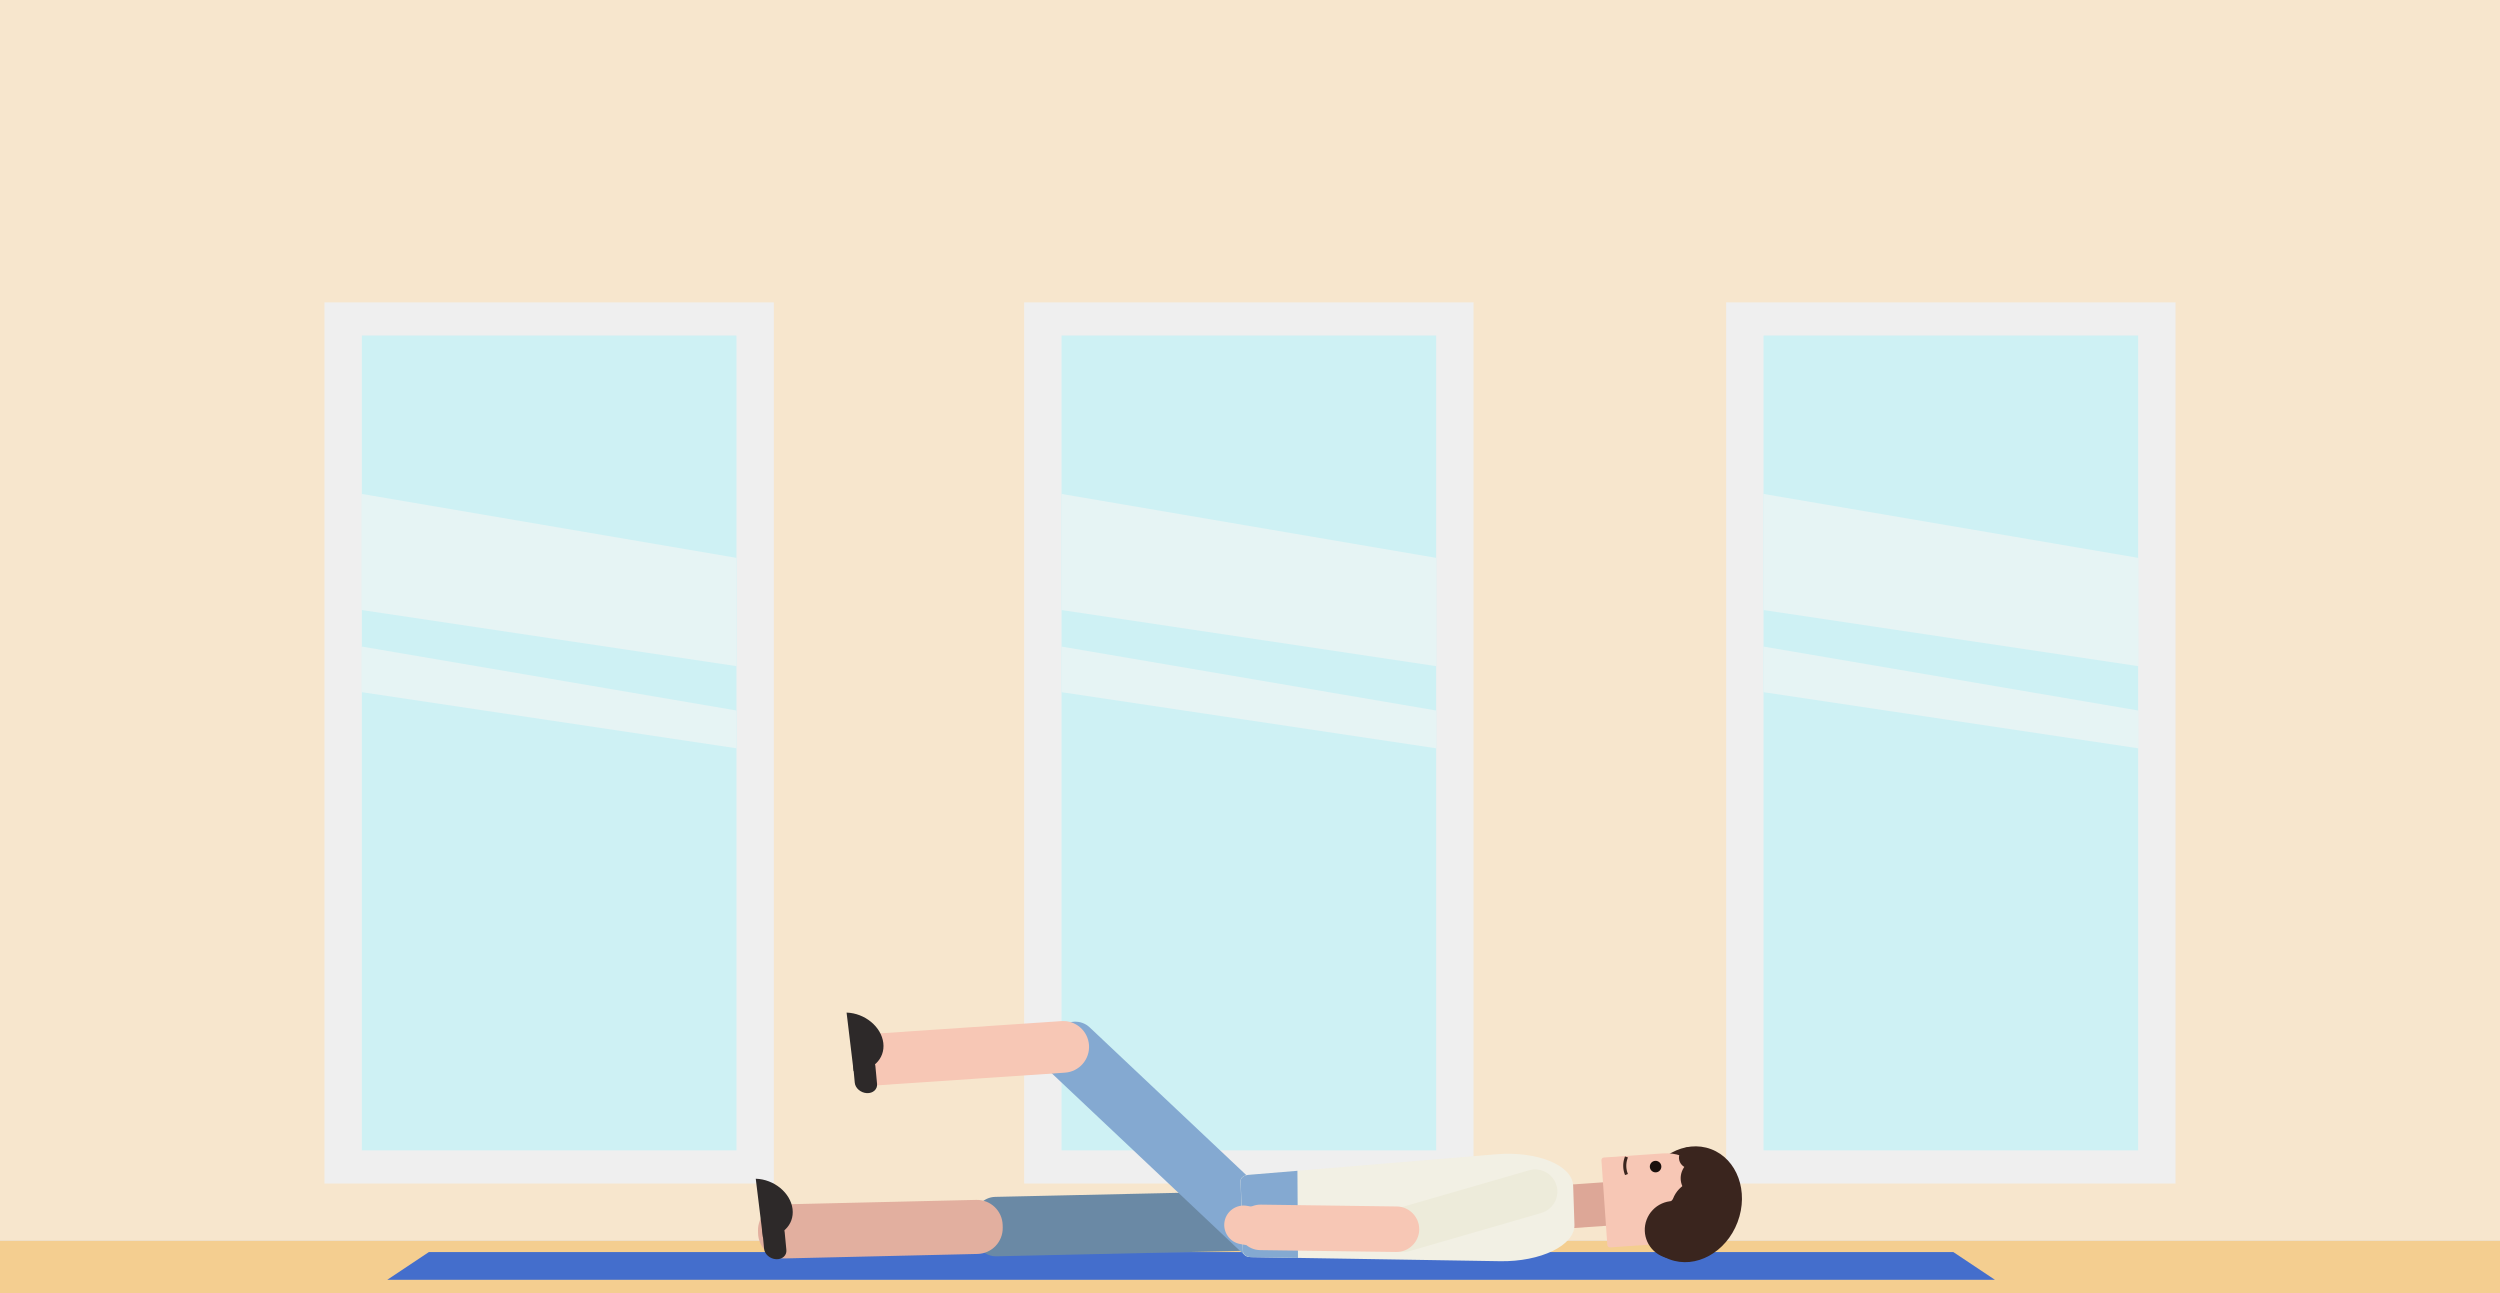 <?xml version="1.0" encoding="utf-8"?>
<!-- Generator: Adobe Illustrator 16.0.0, SVG Export Plug-In . SVG Version: 6.00 Build 0)  -->
<!DOCTYPE svg PUBLIC "-//W3C//DTD SVG 1.1//EN" "http://www.w3.org/Graphics/SVG/1.1/DTD/svg11.dtd">
<svg version="1.1" id="Laag_1" xmlns="http://www.w3.org/2000/svg" xmlns:xlink="http://www.w3.org/1999/xlink" x="0px" y="0px"
	 width="2433.95px" height="1259px" viewBox="0 0 2433.95 1259" enable-background="new 0 0 2433.95 1259" xml:space="preserve">
<rect x="0" y="0" width="2433.95" height="1259" fill="#333333" stroke="none"/>
<rect y="1208.172" fill="#F4CE90" width="2433.954" height="50.828"/>
<rect fill="#F7E6CD" width="2433.954" height="1208.172"/>
<rect x="1680.547" y="294.385" fill="#EFEFEF" width="437.508" height="857.873"/>
<rect x="1716.921" y="326.67" fill="#CEF1F4" width="364.761" height="793.302"/>
<polygon fill="#E6F4F4" points="1716.921,480.89 2081.681,543.127 2081.681,648.552 1716.921,593.935 "/>
<polygon fill="#E6F4F4" points="1716.921,629.5 2081.681,691.738 2081.681,728.526 1716.921,673.909 "/>
<rect x="997.11" y="294.385" fill="#EFEFEF" width="437.508" height="857.873"/>
<rect x="1033.484" y="326.67" fill="#CEF1F4" width="364.76" height="793.302"/>
<polygon fill="#E6F4F4" points="1033.484,480.89 1398.244,543.127 1398.244,648.552 1033.484,593.935 "/>
<polygon fill="#E6F4F4" points="1033.484,629.5 1398.244,691.738 1398.244,728.526 1033.484,673.909 "/>
<rect x="315.899" y="294.385" fill="#EFEFEF" width="437.508" height="857.873"/>
<rect x="352.273" y="326.67" fill="#CEF1F4" width="364.76" height="793.302"/>
<polygon fill="#E6F4F4" points="352.273,480.89 717.033,543.127 717.033,648.552 352.273,593.935 "/>
<polygon fill="#E6F4F4" points="352.273,629.5 717.033,691.738 717.033,728.526 352.273,673.909 "/>
<polygon fill="#446ECC" points="1942.188,1245.97 377.062,1245.97 417.56,1218.972 1901.69,1218.972 "/>
<g>
	<defs>
		<rect id="SVGID_1_" width="2433.954" height="1259"/>
	</defs>
	<clipPath id="SVGID_2_">
		<use xlink:href="#SVGID_1_"  overflow="visible"/>
	</clipPath>
	<path clip-path="url(#SVGID_2_)" fill="#DDA797" d="M1523.996,1153.648l2.946,42.321l40.22-2.801
		c5.564-0.387,9.801-5.258,9.414-10.822l-1.538-22.085c-0.388-5.565-5.258-9.802-10.823-9.414L1523.996,1153.648z"/>
	<path clip-path="url(#SVGID_2_)" fill="#3A251E" d="M1599.62,1155.064c-11.185,29.62,0.356,61.414,25.778,71.012
		c25.421,9.599,55.095-6.634,66.278-36.254c11.185-29.621-0.357-61.414-25.778-71.012
		C1640.477,1109.212,1610.804,1125.443,1599.62,1155.064"/>
	<path clip-path="url(#SVGID_2_)" fill="#F7C7B5" d="M1559.125,1129.645l5.74,82.438c0.098,1.4,1.312,2.457,2.713,2.359
		l57.794-4.025c24.065-1.675,42.384-22.735,40.708-46.8c-1.675-24.065-22.735-42.384-46.801-40.708l-57.795,4.023
		C1560.084,1127.029,1559.027,1128.244,1559.125,1129.645"/>
	<path clip-path="url(#SVGID_2_)" fill="#3A251E" d="M1637.49,1140.428c-3.695,9.787,1.242,20.716,11.029,24.411
		s20.716-1.243,24.41-11.03c3.696-9.786-1.242-20.716-11.028-24.411C1652.114,1125.703,1641.185,1130.641,1637.49,1140.428"/>
	<path clip-path="url(#SVGID_2_)" fill="#3A251E" d="M1620.797,1179.018c-5.477,14.504,1.843,30.7,16.347,36.177
		s30.701-1.842,36.177-16.346c5.477-14.504-1.842-30.701-16.346-36.178C1642.471,1157.195,1626.273,1164.514,1620.797,1179.018"/>
	<path clip-path="url(#SVGID_2_)" fill="#3A251E" d="M1628.782,1167.146c-5.476,14.504,1.843,30.701,16.347,36.178
		c14.504,5.476,30.701-1.843,36.176-16.347c5.478-14.504-1.841-30.701-16.345-36.177
		C1650.456,1145.323,1634.259,1152.642,1628.782,1167.146"/>
	<path clip-path="url(#SVGID_2_)" fill="#3A251E" d="M1603.124,1187.463c-5.478,14.504,1.842,30.701,16.347,36.178
		c14.504,5.477,30.7-1.842,36.176-16.346c5.478-14.504-1.841-30.701-16.345-36.178S1608.601,1172.959,1603.124,1187.463"/>
	<path clip-path="url(#SVGID_2_)" fill="#3A251E" d="M1635.258,1123.472c-2.011,5.325,0.676,11.272,6.001,13.283
		s11.272-0.677,13.283-6.002c2.01-5.325-0.677-11.271-6.002-13.282S1637.269,1118.147,1635.258,1123.472"/>
	<path clip-path="url(#SVGID_2_)" fill="#6A89A5" d="M948.929,1186.14l0.376,16.993c0.249,11.235,9.645,20.224,20.88,19.976
		l262.038-5.802c3.18-0.07,5.723-2.729,5.652-5.906l-0.642-28.971c-0.281-12.704-10.906-22.868-23.61-22.587l-244.719,5.417
		C957.669,1165.509,948.68,1174.904,948.929,1186.14"/>
	<path clip-path="url(#SVGID_2_)" fill="#E2AF9F" d="M737.979,1198.28l0.054,2.344c0.323,13.889,11.842,24.886,25.731,24.563
		l187.905-4.364c13.889-0.322,24.885-11.842,24.563-25.729l-0.055-2.345c-0.322-13.888-11.842-24.885-25.73-24.563l-187.906,4.365
		C748.653,1172.872,737.656,1184.392,737.979,1198.28"/>
	<path clip-path="url(#SVGID_2_)" fill="#84A9D1" d="M1031.991,1001.067l-11.663,12.364c-7.711,8.175-7.331,21.173,0.844,28.884
		l190.666,179.846c2.313,2.182,5.989,2.074,8.171-0.239l19.882-21.079c8.721-9.244,8.291-23.941-0.952-32.661l-178.063-167.958
		C1052.7,992.513,1039.702,992.893,1031.991,1001.067"/>
	<path clip-path="url(#SVGID_2_)" fill="#F7C7B5" d="M831.412,1007.763l3.356,49.745c0.017,0.247,0.231,0.434,0.477,0.417
		l201.593-13.602c13.86-0.936,24.338-12.929,23.402-26.789c-0.934-13.86-12.929-24.338-26.789-23.403L831.412,1007.763z"/>
	<path clip-path="url(#SVGID_2_)" fill="#F2F0E4" d="M1207.781,1149.564l2.293,69.105c0.094,2.824,3.713,5.193,8.086,5.265
		l242.281,3.957c39.264,0.642,73.086-15.349,72.415-35.581l-1.256-37.842c-0.673-20.231-35.479-33.946-74.614-30.703
		l-241.486,20.009C1211.141,1144.136,1207.687,1146.739,1207.781,1149.564"/>
	<path clip-path="url(#SVGID_2_)" fill="#84A9D1" d="M1263.151,1139.855l-47.521,3.938c-4.358,0.36-7.812,2.964-7.718,5.788
		l2.293,69.105c0.093,2.825,3.713,5.193,8.085,5.266l45.393,0.741"/>
	<path clip-path="url(#SVGID_2_)" fill="#EDEBDA" d="M1345.714,1203.243L1345.714,1203.243
		c3.305,11.423,15.354,18.065,26.778,14.761l128.137-37.07c11.423-3.306,18.064-15.355,14.761-26.778
		c-3.305-11.424-15.355-18.066-26.778-14.762l-128.137,37.071C1349.051,1179.77,1342.409,1191.82,1345.714,1203.243"/>
	<path clip-path="url(#SVGID_2_)" fill="#F7C7B5" d="M1205.108,1194.649L1205.108,1194.649
		c-0.166,12.185,9.668,22.289,21.853,22.455l132.31,1.802c12.185,0.166,22.29-9.667,22.456-21.853
		c0.166-12.185-9.668-22.289-21.853-22.455l-132.31-1.802C1215.379,1172.631,1205.274,1182.465,1205.108,1194.649"/>
	<path clip-path="url(#SVGID_2_)" fill="#19100D" d="M1606.593,1133.794c-1.096,2.901,0.368,6.143,3.271,7.238
		s6.143-0.369,7.238-3.271c1.095-2.902-0.368-6.143-3.271-7.239C1610.929,1129.428,1607.688,1130.892,1606.593,1133.794"/>
	<path clip-path="url(#SVGID_2_)" fill="#2D2929" d="M843.928,1064.249L843.928,1064.249c5.968,0.32,10.449-3.708,9.959-8.952
		l-1.646-17.595c-0.491-5.243-5.775-9.796-11.743-10.116c-5.967-0.32-10.449,3.708-9.959,8.951l1.646,17.596
		C832.676,1059.376,837.959,1063.929,843.928,1064.249"/>
	<path clip-path="url(#SVGID_2_)" fill="#2D2929" d="M831.065,1042.85c17.86,0.588,30.803-11.698,28.909-27.443
		c-1.894-15.744-17.907-28.986-35.767-29.575"/>
	<path clip-path="url(#SVGID_2_)" fill="#2D2929" d="M755.67,1225.955L755.67,1225.955c5.969,0.308,10.441-3.729,9.939-8.973
		l-1.684-17.592c-0.502-5.242-5.796-9.783-11.764-10.091c-5.969-0.308-10.441,3.73-9.939,8.973l1.684,17.592
		C744.407,1221.106,749.701,1225.647,755.67,1225.955"/>
	<path clip-path="url(#SVGID_2_)" fill="#2D2929" d="M742.761,1204.583c17.861,0.551,30.778-11.765,28.85-27.505
		c-1.928-15.741-17.97-28.948-35.83-29.498"/>
	<path clip-path="url(#SVGID_2_)" fill="none" stroke="#3A251E" stroke-width="3" stroke-miterlimit="10" d="M1583.464,1126.363
		l-0.467,1.391c-1.657,4.939-1.557,10.3,0.284,15.175l0.223,0.589"/>
	<path clip-path="url(#SVGID_2_)" fill="#F7C7B5" d="M1192.175,1189.292L1192.175,1189.292
		c-1.807,10.229,5.083,20.076,15.312,21.884l4.234,0.748c10.229,1.807,20.076-5.083,21.883-15.313
		c1.808-10.229-5.083-20.076-15.312-21.883l-4.233-0.748C1203.83,1172.173,1193.983,1179.063,1192.175,1189.292"/>
</g>
</svg>
